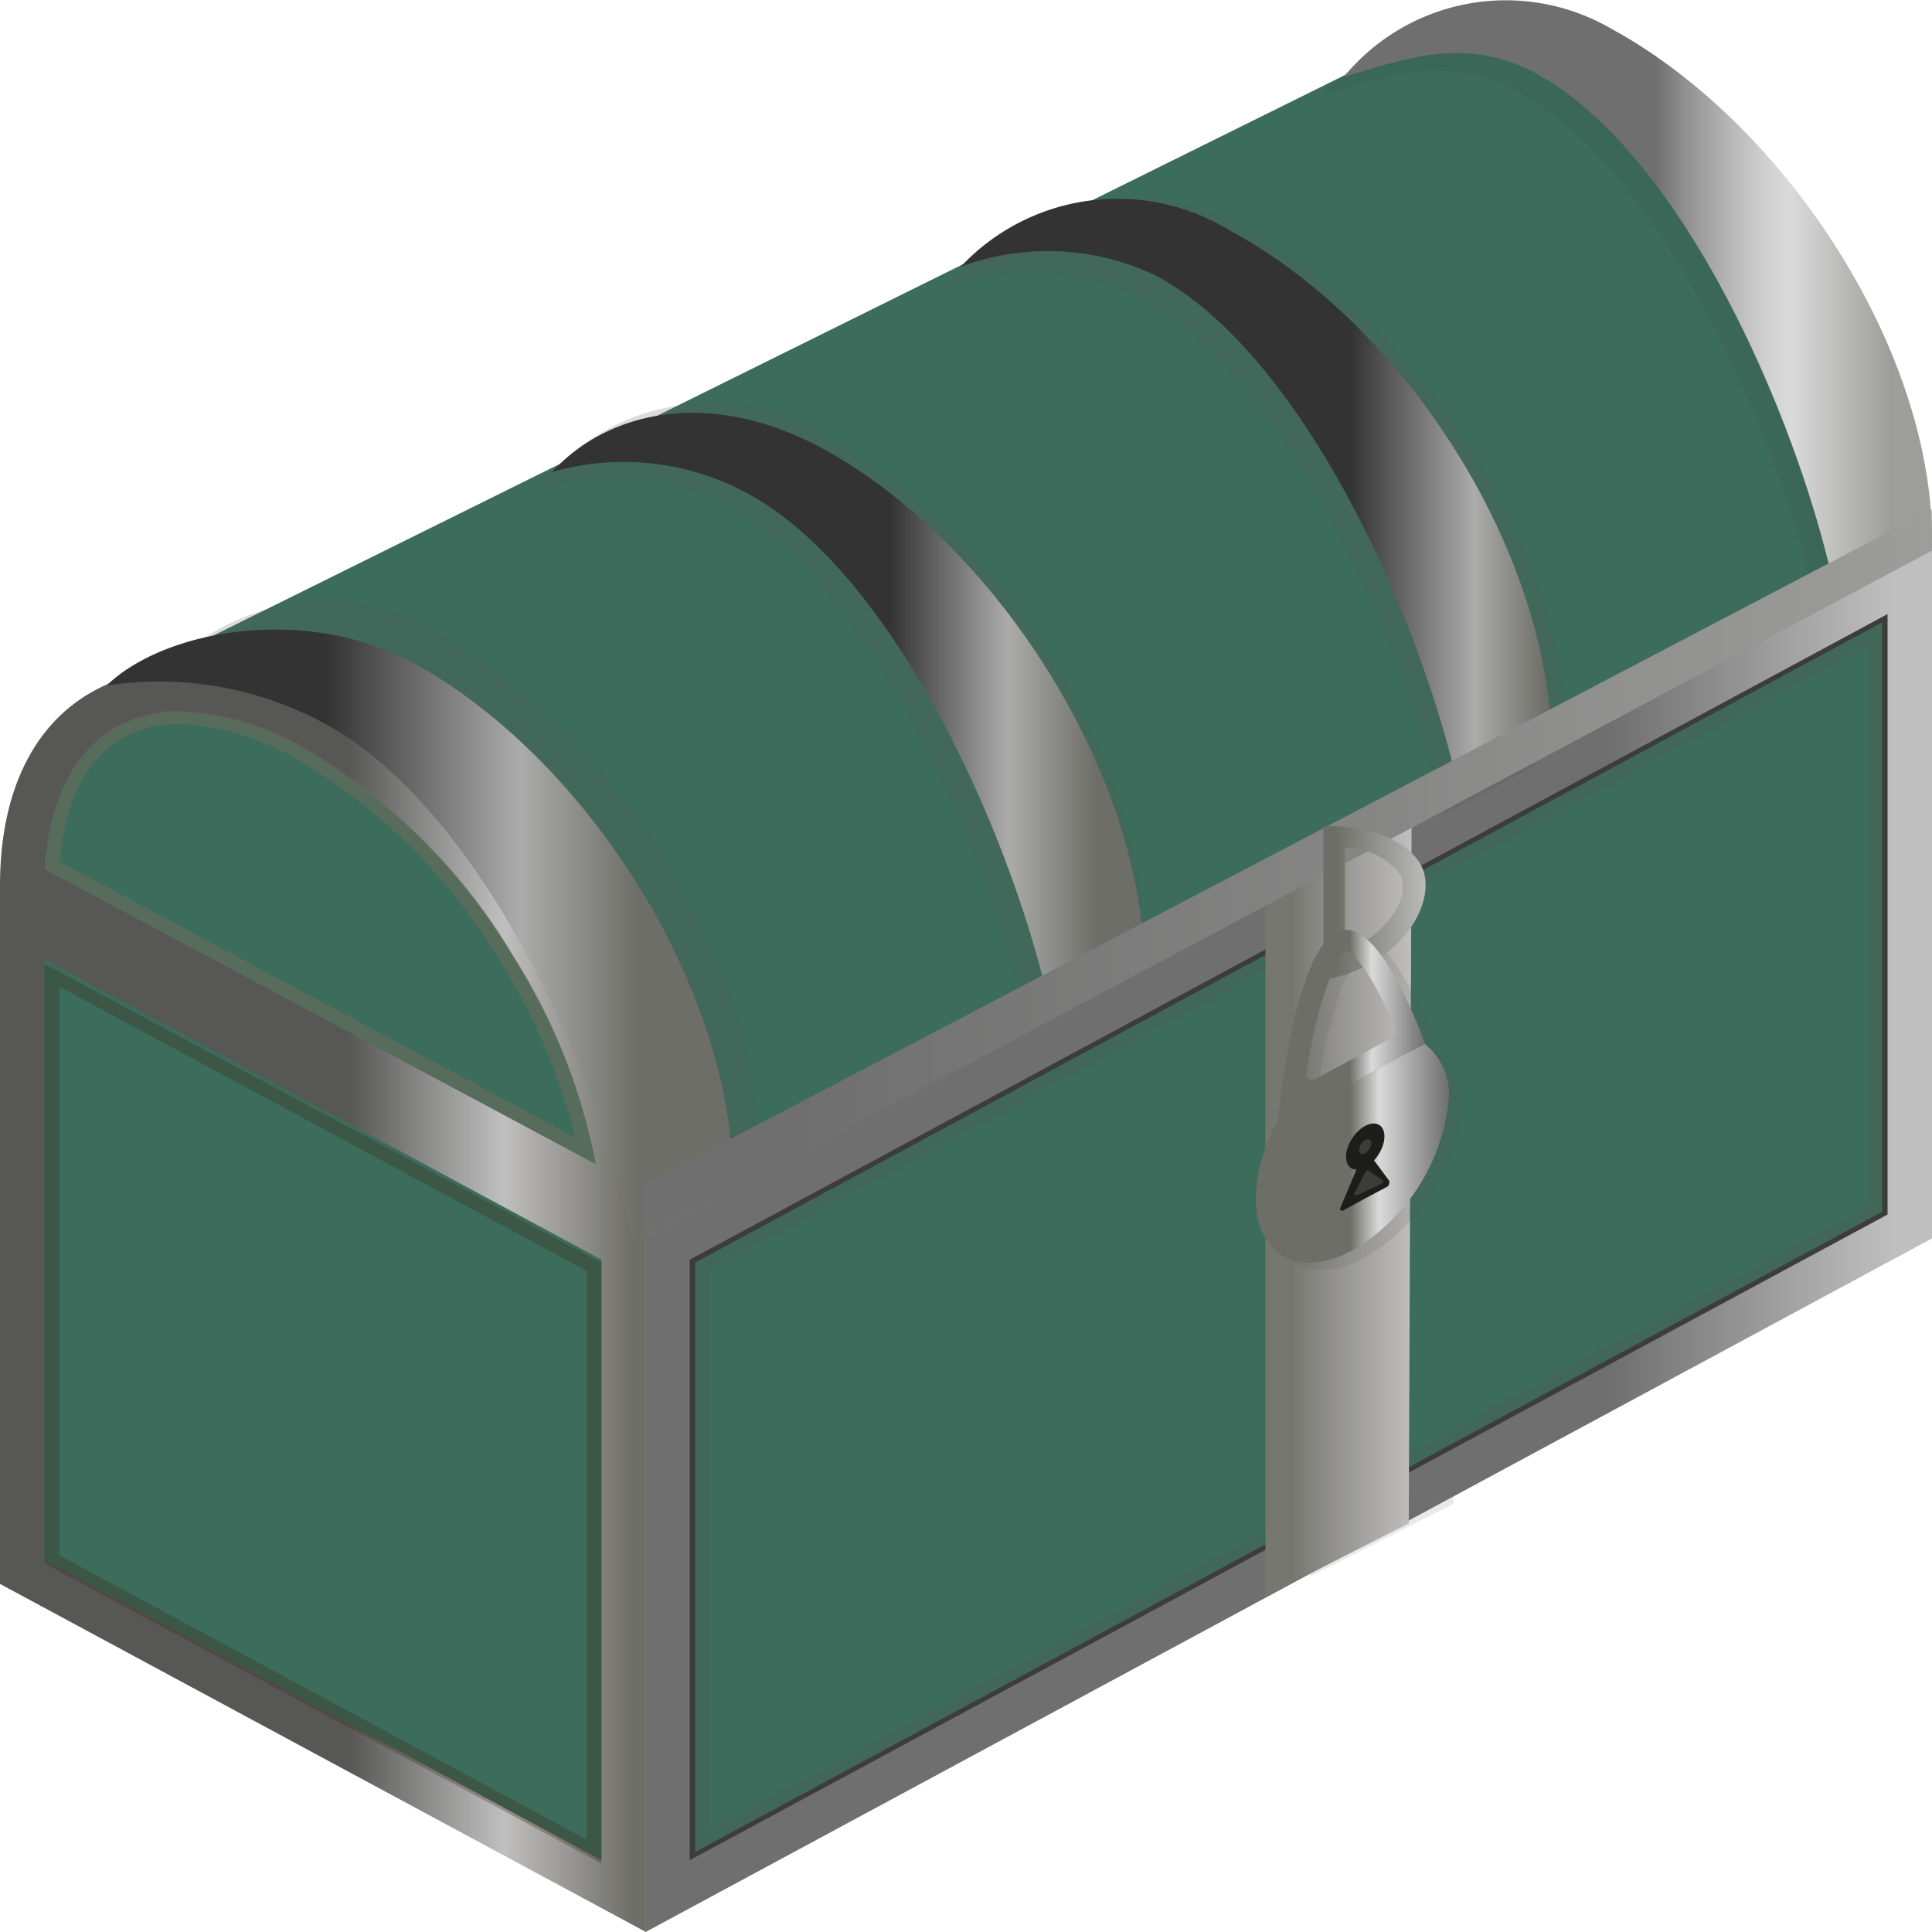 <svg xmlns="http://www.w3.org/2000/svg" xmlns:xlink="http://www.w3.org/1999/xlink" viewBox="0 0 60 60"><defs><linearGradient id="Безымянный_градиент_390" y1="43.78" x2="20.06" y2="43.78" gradientUnits="userSpaceOnUse"><stop offset="0.54" stop-color="#575756"/><stop offset="0.78" stop-color="#c0bfbf"/><stop offset="0.98" stop-color="#6e6e68"/></linearGradient><linearGradient id="Безымянный_градиент_490" x1="20.05" y1="38.42" x2="59.99" y2="38.42" gradientUnits="userSpaceOnUse"><stop offset="0.75" stop-color="#706f6f"/><stop offset="0.97" stop-color="#c0bfbf"/></linearGradient><linearGradient id="Безымянный_градиент_390-2" x1="0" y1="29.62" x2="20.06" y2="29.62" xlink:href="#Безымянный_градиент_390"/><linearGradient id="Безымянный_градиент_85" x1="3.31" y1="29.11" x2="22.76" y2="29.11" gradientUnits="userSpaceOnUse"><stop offset="0.35" stop-color="#333"/><stop offset="0.66" stop-color="#ababab"/><stop offset="0.85" stop-color="#6e6e68"/></linearGradient><linearGradient id="Безымянный_градиент_103" x1="29.84" y1="15.43" x2="48.18" y2="15.43" gradientUnits="userSpaceOnUse"><stop offset="0.66" stop-color="#333"/><stop offset="0.87" stop-color="#ababab"/><stop offset="0.99" stop-color="#6e6e68"/></linearGradient><linearGradient id="Безымянный_градиент_93" x1="17.14" y1="22.15" x2="35.53" y2="22.15" gradientUnits="userSpaceOnUse"><stop offset="0.57" stop-color="#333"/><stop offset="0.77" stop-color="#ababab"/><stop offset="0.92" stop-color="#6e6e68"/></linearGradient><linearGradient id="Безымянный_градиент_373" x1="41.74" y1="9.21" x2="60" y2="9.21" gradientUnits="userSpaceOnUse"><stop offset="0.53" stop-color="#706f6f"/><stop offset="0.58" stop-color="#919090"/><stop offset="0.66" stop-color="#b8b8b8"/><stop offset="0.72" stop-color="#d1d1d1"/><stop offset="0.76" stop-color="#dadada"/><stop offset="0.93" stop-color="#9d9d9c"/></linearGradient><linearGradient id="Безымянный_градиент_463" x1="39.3" y1="37.35" x2="43.84" y2="37.35" gradientUnits="userSpaceOnUse"><stop offset="0.18" stop-color="#777772"/><stop offset="1" stop-color="#c0bfbf"/></linearGradient><linearGradient id="Безымянный_градиент_493" x1="19.96" y1="27.1" x2="60" y2="27.1" gradientUnits="userSpaceOnUse"><stop offset="0.12" stop-color="#706f6f"/><stop offset="1" stop-color="#9d9d9c"/></linearGradient><linearGradient id="Безымянный_градиент_444" x1="41.08" y1="28.05" x2="44.27" y2="28.05" gradientUnits="userSpaceOnUse"><stop offset="0.12" stop-color="#6e6e68"/><stop offset="1" stop-color="#babab9"/></linearGradient><linearGradient id="Безымянный_градиент_460" x1="39.66" y1="31.88" x2="44.26" y2="31.88" gradientUnits="userSpaceOnUse"><stop offset="0.49" stop-color="#6e6e68"/><stop offset="0.64" stop-color="#dadada"/><stop offset="1" stop-color="#706f6f"/></linearGradient><linearGradient id="Безымянный_градиент_460-2" x1="39.01" y1="35.81" x2="44.98" y2="35.81" xlink:href="#Безымянный_градиент_460"/></defs><g style="isolation:isolate"><g id="Слой_2" data-name="Слой 2"><g id="сундук"><g opacity="0.13" style="mix-blend-mode:multiply"><polygon points="40.69 27.27 45.23 24.52 45.14 46.7 40.69 48.96 40.69 27.27" fill="#575756"/></g><path d="M20.06,60l-.13-.07L0,49.19V27.56l.12.07L20.06,38.38Z" fill="url(#Безымянный_градиент_390)"/><path d="M18.68,57.77l-.12-.06L1.38,48.44V29.79l.12.07,17.18,9.26Z" fill="#3b6c5c"/><path d="M20.05,60V38.38l0,0L60,16.84V38.46l0,0Z" fill="url(#Безымянный_градиент_490)"/><polygon points="21.42 57.77 21.42 39.12 21.46 39.1 58.62 19.07 58.62 37.72 58.58 37.74 21.42 57.77" fill="#3c3c3b"/><polygon points="21.59 39.21 21.59 57.51 58.45 37.63 58.45 19.33 21.59 39.21" fill="#3b6c5c"/><g opacity="0.22" style="mix-blend-mode:multiply"><path d="M21.59,39.23v18.3L58.45,37.66V19.36ZM58,37.41,22.05,56.79V39.48L58,20.1Z" fill="#575756"/></g><path d="M20.05,38.47,0,27.74v-.25c0-2.9,1.05-5.06,3-6.08s4.44-.8,7.12.65c5.51,3,10,10.21,10,16.15v.26Z" fill="url(#Безымянный_градиент_390-2)"/><path d="M18.5,36.15,1.39,27V27c.16-3.06,1.73-4.88,4.2-4.88a8.24,8.24,0,0,1,3.79,1.1,18.3,18.3,0,0,1,6.56,6.49A18.46,18.46,0,0,1,18.47,36Z" fill="#3b6c5c"/><path d="M20.15,38.28v-.13c0-5.89-4.45-13.08-9.91-16A8.28,8.28,0,0,0,4.46,21l-.1,0v-.14l0,0,38.36-19a4.06,4.06,0,0,1,.78-.39l.09-.05h0c1.81-.66,4.1-.33,6.46.94A20.9,20.9,0,0,1,60,17V17Z" fill="#3b6c5c"/><line x1="57.96" y1="11.48" x2="57.96" y2="11.48" fill="none"/><g opacity="0.1" style="mix-blend-mode:multiply"><path d="M59.44,17.33l-3,1.64c-1.11-5.21-4.72-13.65-9.35-16.15-2.25-1.21-4.27-.34-5.93.12a6.53,6.53,0,0,1,8.24-1.52C54.89,4.37,59.41,11.42,59.44,17.33Z" fill="#3c3c3b"/></g><g opacity="0.21" style="mix-blend-mode:multiply"><path d="M47.66,23.79l-2.84,1.52C43.71,20.1,40,11.73,35.4,9.23a7.82,7.82,0,0,0-6.07-.3,6.68,6.68,0,0,1,8.38-1.1C43.19,10.78,47.63,17.89,47.66,23.79Z" fill="#575756"/></g><g opacity="0.21" style="mix-blend-mode:multiply"><path d="M48.66,23.14l-2.84,1.52C44.71,19.44,41,11.07,36.4,8.57a7.77,7.77,0,0,0-6.07-.29,6.67,6.67,0,0,1,8.39-1.1C44.19,10.13,48.63,17.23,48.66,23.14Z" fill="#575756"/></g><g opacity="0.21" style="mix-blend-mode:multiply"><path d="M34.7,30.17l-2.84,1.52c-1.11-5.22-4.79-13.59-9.42-16.09a7.82,7.82,0,0,0-6.07-.3,6.68,6.68,0,0,1,8.38-1.1C30.23,17.15,34.67,24.26,34.7,30.17Z" fill="#575756"/></g><g opacity="0.21" style="mix-blend-mode:multiply"><path d="M35.53,29.5,32.68,31c-1.1-5.22-4.78-13.59-9.41-16.08a7.8,7.8,0,0,0-6.08-.3,6.69,6.69,0,0,1,8.39-1.1C31.06,16.49,35.5,23.59,35.53,29.5Z" fill="#575756"/></g><g opacity="0.21" style="mix-blend-mode:multiply"><path d="M23.52,35.65l-2.85,1.52C19.56,32,15.89,23.59,11.26,21.09a7.84,7.84,0,0,0-6.08-.3,6.7,6.7,0,0,1,8.39-1.1C19,22.64,23.48,29.75,23.52,35.65Z" fill="#575756"/></g><path d="M22.76,36.7v0l-3.11,1.89c-1-5.34-4.8-13.54-9.55-16.11a10.78,10.78,0,0,0-6.79-1.19c1.8-1.74,6.17-2.51,9.51-.71C18.31,23.58,22.76,30.78,22.76,36.7Z" fill="url(#Безымянный_градиент_85)"/><path d="M48.18,23.14l-2.85,1.52c-1.11-5.22-4.78-13.59-9.41-16.09a7.79,7.79,0,0,0-6.08-.29,6.67,6.67,0,0,1,8.39-1.1C43.7,10.13,48.14,17.23,48.18,23.14Z" fill="url(#Безымянный_градиент_103)"/><path d="M35.53,30l-2.9,1.41c-1.11-5.22-4.79-13.59-9.42-16.09a8.06,8.06,0,0,0-6.07-.66c1.78-1.93,4.93-2.6,8.39-.74C31,16.9,35.5,24.12,35.53,30Z" fill="url(#Безымянный_градиент_93)"/><path d="M60,16.77l-3,1.65C55.91,13.2,52.3,4.76,47.67,2.26c-2.25-1.2-4.27-.34-5.93.12A6.51,6.51,0,0,1,50,.87C55.45,3.82,60,10.86,60,16.77Z" fill="url(#Безымянный_градиент_373)"/><polygon points="39.3 27.88 43.84 25.13 43.75 47.31 39.3 49.57 39.3 27.88" fill="url(#Безымянный_градиент_463)"/><polygon points="59.99 15.82 19.96 36.8 20.06 38.38 60 17.1 59.99 15.82" fill="url(#Безымянный_градиент_493)"/><g opacity="0.16" style="mix-blend-mode:multiply"><path d="M42.16,29.11c-1.46.11-2,5.27-2.1,6l4.6-2.47C44.19,31.41,43.17,29,42.16,29.11Zm1.41,3.38-2.33,1.25a.18.18,0,0,1-.28-.17c.38-2.36.93-3.64,1.26-3.81.19.07.75.6,1.49,2.35A.3.3,0,0,1,43.57,32.49Z" fill="#575756"/><path d="M45.38,34.23a6.1,6.1,0,0,1-3,4.83c-1.64.89-3,.17-3-1.61a5.22,5.22,0,0,1,.64-2.34l4.61-2.46A2,2,0,0,1,45.38,34.23Z" fill="#575756"/></g><path d="M44.19,27c-.32-.82-1.61-1.4-3.09-1.34,0,1.59,0,3.19,0,4.78C43.49,30,44.6,28.09,44.19,27Zm-.86,1.29a3.24,3.24,0,0,1-1.56,1.27l0-3.24a2.12,2.12,0,0,1,1.75.9A1.36,1.36,0,0,1,43.33,28.29Z" fill="url(#Безымянный_градиент_444)"/><path d="M41.76,28.88c-1.46.11-2,5.27-2.1,6l4.6-2.47C43.79,31.17,42.77,28.8,41.76,28.88Zm1.41,3.38-2.33,1.25a.18.18,0,0,1-.28-.17c.38-2.36.93-3.64,1.26-3.81.19.07.75.6,1.49,2.35A.3.3,0,0,1,43.17,32.26Z" fill="url(#Безымянный_градиент_460)"/><path d="M45,34a6.1,6.1,0,0,1-3,4.83c-1.64.89-3,.17-3-1.61a5.22,5.22,0,0,1,.64-2.34l4.61-2.46A2,2,0,0,1,45,34Z" fill="url(#Безымянный_градиент_460-2)"/><path d="M42.39,35.67l.42.55.34.46s0,.14-.06.17l-.7.37-.69.38c-.06,0-.1,0-.07-.1l.35-.83Z" fill="#1d1d1b"/><ellipse cx="42.39" cy="35.61" rx="0.8" ry="0.48" transform="translate(-10.72 51.21) rotate(-56.4)" fill="#1d1d1b"/><ellipse cx="42.39" cy="35.61" rx="0.26" ry="0.15" transform="translate(-10.72 51.21) rotate(-56.4)" fill="#3c3c3b"/><path d="M42.41,36.38l-.34.67a.06.06,0,0,0,.08.07l.78-.37a.06.06,0,0,0,0-.1l-.43-.29A.07.07,0,0,0,42.41,36.38Z" fill="#3c3c3b"/><g opacity="0.32" style="mix-blend-mode:multiply"><path d="M1.5,30l-.12-.06V48.55l17.18,9.26.12.07V39.22ZM18.22,57.13,1.84,48.3V30.64l16.38,8.83Z" fill="#432918"/></g><g opacity="0.44" style="mix-blend-mode:multiply"><path d="M18.47,36a18.46,18.46,0,0,0-2.53-6.33,18.3,18.3,0,0,0-6.56-6.49,8.27,8.27,0,0,0-3.79-1.1c-2.47,0-4,1.82-4.2,4.88V27L18.5,36.15ZM1.86,26.76c.21-2.71,1.56-4.27,3.73-4.27a7.84,7.84,0,0,1,3.56,1.05,17.82,17.82,0,0,1,6.39,6.34,18.66,18.66,0,0,1,2.32,5.44Z" fill="#7b6a58"/></g></g></g></g></svg>